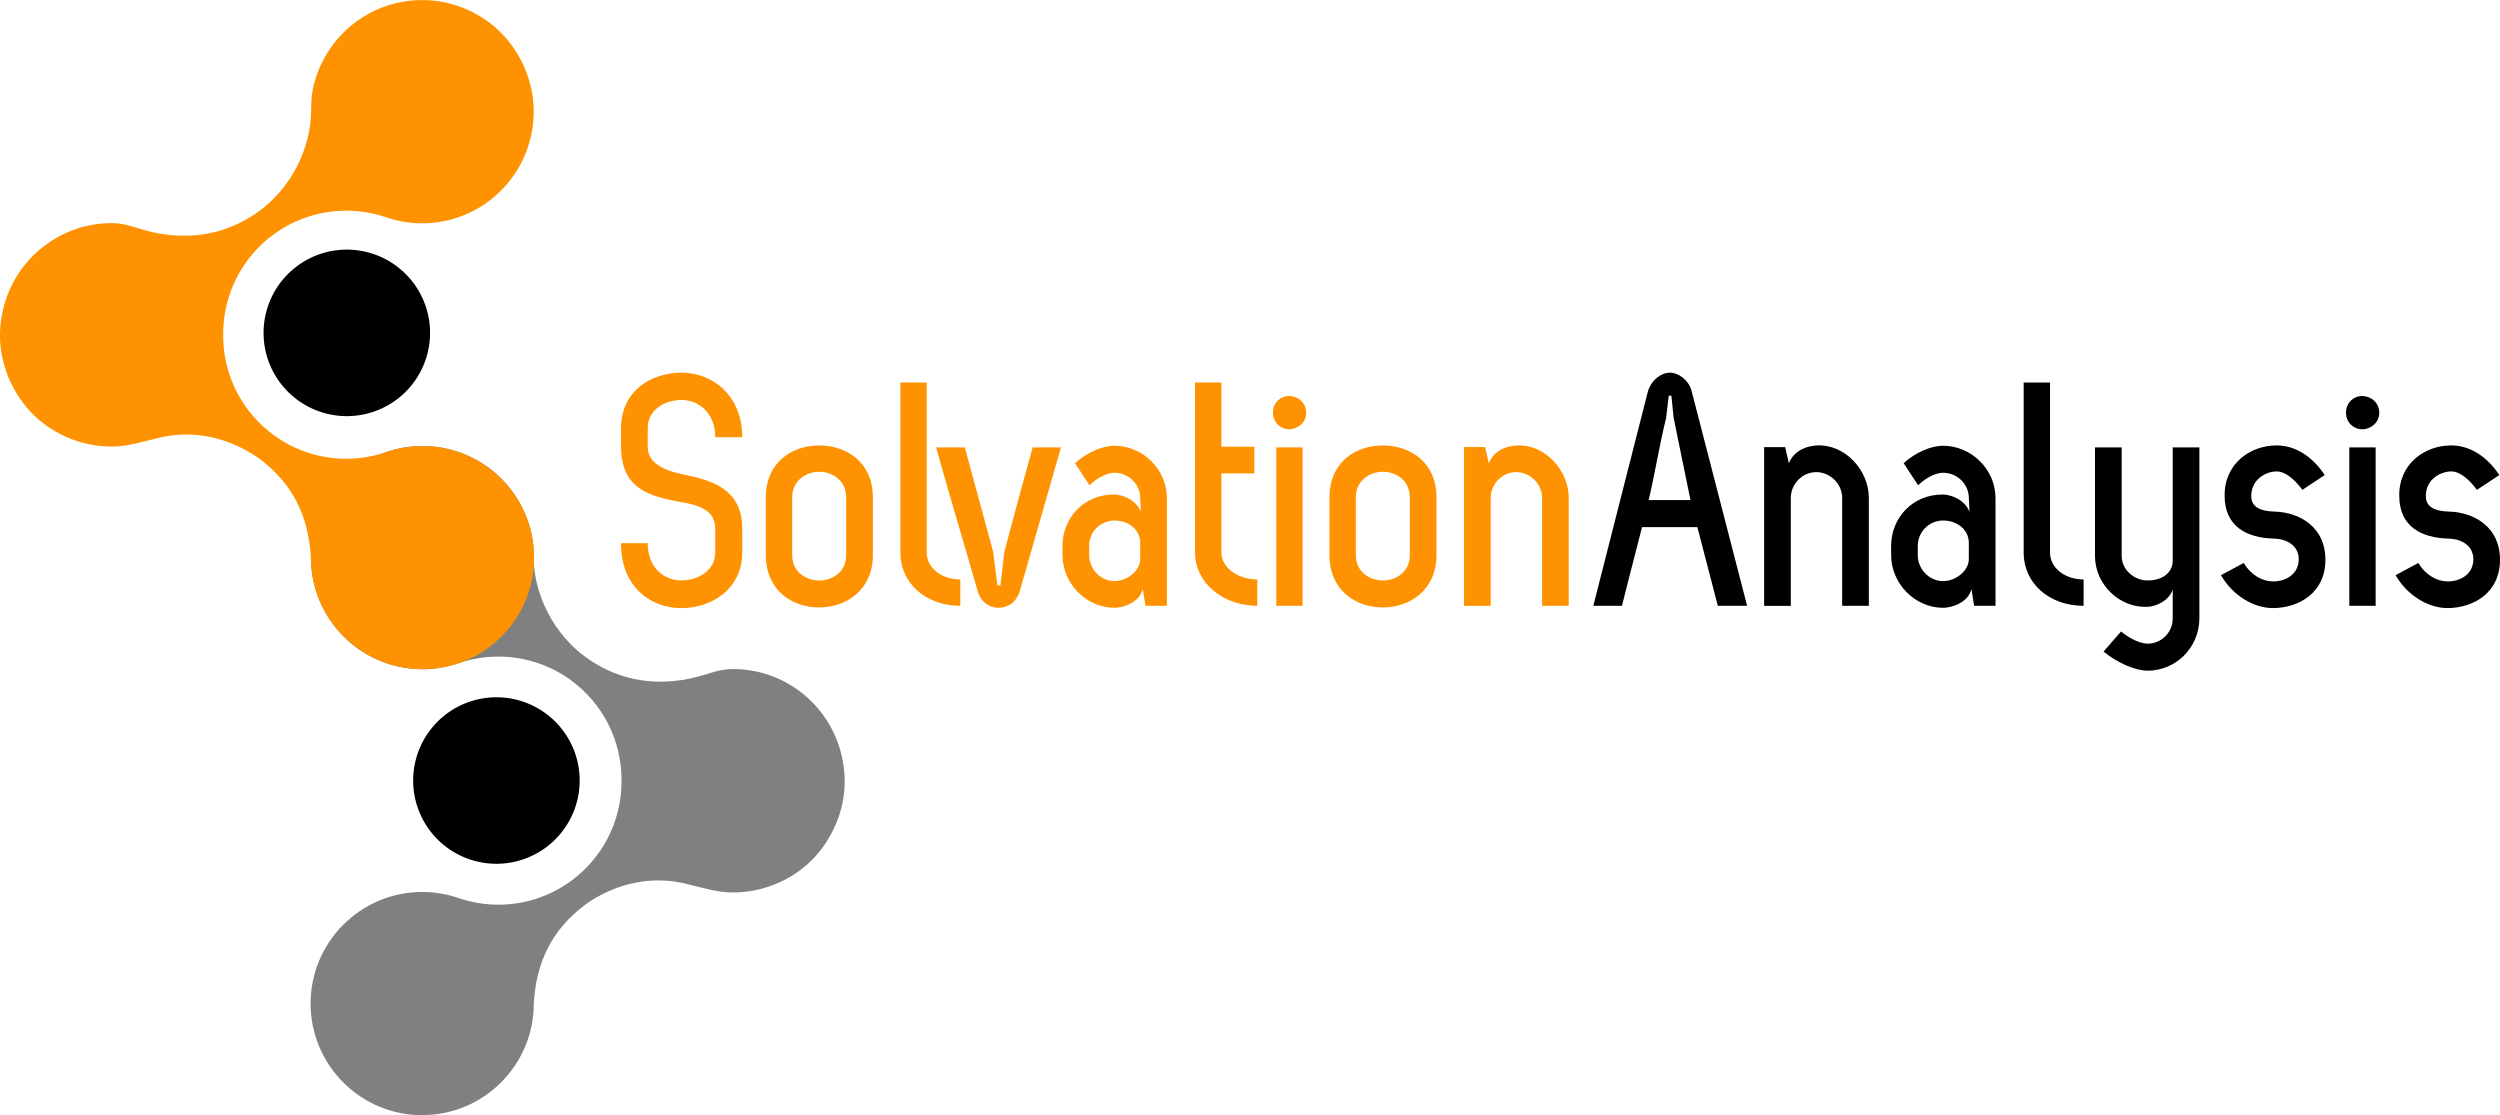 <?xml version="1.0" encoding="UTF-8" standalone="no"?>
<!-- Created with Inkscape (http://www.inkscape.org/) -->

<svg
   width="129.694mm"
   height="57.85mm"
   viewBox="0 0 129.694 57.85"
   version="1.1"
   id="svg1"
   xml:space="preserve"
   xmlns="http://www.w3.org/2000/svg"
   xmlns:svg="http://www.w3.org/2000/svg"><defs
     id="defs1"><style
       id="style1">
      .cls-1, .cls-2 {
        font-family: ZagBold, 'Zag Bold';
        font-size: 96px;
      }

      .cls-3 {
        letter-spacing: -.16em;
      }

      .cls-4 {
        letter-spacing: -.02em;
      }

      .cls-2, .cls-5 {
        fill: #ff9200;
      }

      .cls-6 {
        letter-spacing: 0em;
      }

      .cls-7 {
        fill: gray;
      }

      .cls-7, .cls-5, .cls-8 {
        fill-rule: evenodd;
      }

      .cls-9 {
        letter-spacing: -.03em;
      }
    </style></defs><g
     id="layer1"
     transform="translate(-1580.145,-119.575)"><g
       id="g86"><path
         style="font-size:96px;font-family:ZagBold, 'Zag Bold';baseline-shift:baseline;display:inline;overflow:visible;vector-effect:none;fill:#808080;fill-opacity:1;stroke-width:0.228;stroke-linecap:round;paint-order:stroke fill markers;enable-background:accumulate;stop-color:#000000"
         d="m 1602.047,177.425 c 3.194,0 5.79,-2.598 5.79,-5.789 v -0.021 c 0.133,-2.138 0.929,-3.799 2.666,-5.106 1.099,-0.792 2.454,-1.259 3.775,-1.259 0.571,0 1.084,0.066 1.644,0.221 0.729,0.174 1.462,0.403 2.251,0.403 0.625,0 1.248,-0.103 1.845,-0.303 1.485,-0.5 2.639,-1.506 3.335,-2.908 0.589,-1.185 0.754,-2.457 0.491,-3.717 -0.522,-2.655 -2.868,-4.663 -5.674,-4.663 -0.793,0 -1.211,0.27 -2.205,0.488 -0.559,0.124 -1.156,0.178 -1.721,0.164 -1.344,-0.032 -2.577,-0.455 -3.698,-1.254 -1.665,-1.209 -2.734,-3.262 -2.723,-5.319 0.01,-0.634 -0.066,-1.089 -0.274,-1.707 -0.794,-2.358 -2.998,-3.943 -5.484,-3.944 v 0 c -0.627,2.1e-4 -1.246,0.101 -1.845,0.303 -1.46,0.493 -2.644,1.526 -3.333,2.915 -0.689,1.389 -0.798,2.959 -0.306,4.419 0.794,2.359 3,3.944 5.486,3.944 0.619,0 1.232,-0.101 1.825,-0.297 l 0.114,-0.039 c 0.65,-0.214 1.323,-0.319 1.994,-0.319 1.332,0 2.651,0.417 3.757,1.223 1.661,1.207 2.639,3.141 2.63,5.194 -2e-4,0.054 4e-4,0.108 0,0.162 -0.03,2.02 -1.015,3.909 -2.662,5.092 -1.099,0.792 -2.404,1.2 -3.725,1.2 -0.698,0 -1.401,-0.117 -2.078,-0.349 -0.6,-0.205 -1.23,-0.31 -1.875,-0.31 -3.194,0 -5.79,2.596 -5.79,5.79 0,3.194 2.596,5.789 5.79,5.789 z"
         id="path19" /><path
         style="font-size:96px;font-family:ZagBold, 'Zag Bold';baseline-shift:baseline;display:inline;overflow:visible;vector-effect:none;fill:#ff9200;fill-opacity:1;stroke-width:0.228;stroke-linecap:round;paint-order:stroke fill markers;enable-background:accumulate;stop-color:#000000"
         d="m 1602.063,154.292 c -3.194,0 -5.79,-2.598 -5.79,-5.789 v -0.021 c -0.133,-2.138 -0.929,-3.799 -2.666,-5.106 -1.099,-0.792 -2.455,-1.259 -3.775,-1.259 -0.571,0 -1.083,0.066 -1.644,0.221 -0.729,0.174 -1.462,0.403 -2.251,0.403 -0.625,0 -1.248,-0.103 -1.845,-0.303 -1.485,-0.5 -2.64,-1.506 -3.335,-2.908 -0.589,-1.185 -0.754,-2.457 -0.491,-3.717 0.522,-2.655 2.868,-4.663 5.674,-4.663 0.793,0 1.211,0.27 2.205,0.488 0.559,0.124 1.156,0.178 1.721,0.164 1.344,-0.032 2.577,-0.455 3.698,-1.254 1.665,-1.209 2.734,-3.262 2.723,-5.319 0,-0.634 0.066,-1.089 0.274,-1.707 0.794,-2.358 2.998,-3.943 5.484,-3.944 v 0 c 0.627,2.1e-4 1.246,0.101 1.845,0.303 1.46,0.493 2.644,1.526 3.333,2.915 0.689,1.389 0.798,2.959 0.306,4.419 -0.794,2.359 -3,3.944 -5.486,3.944 -0.62,0 -1.232,-0.101 -1.825,-0.297 l -0.114,-0.039 c -0.65,-0.214 -1.323,-0.319 -1.994,-0.319 -1.332,0 -2.651,0.417 -3.757,1.223 -1.661,1.207 -2.639,3.141 -2.63,5.194 2e-4,0.054 -5e-4,0.108 0,0.162 0.03,2.02 1.015,3.909 2.662,5.092 1.099,0.792 2.404,1.2 3.725,1.2 0.698,0 1.401,-0.117 2.078,-0.349 0.6,-0.205 1.23,-0.31 1.875,-0.31 3.193,0 5.79,2.596 5.79,5.79 0,3.194 -2.596,5.789 -5.79,5.789 z"
         id="path20" /><g
         id="text21"
         style="font-size:17.085px;line-height:0.8;font-family:'Zag Bold';-inkscape-font-specification:'Zag Bold, Normal';text-align:end;letter-spacing:-0.178px;text-anchor:end;fill:#ff9200;stroke:#ff00ff;stroke-width:0.178;stroke-linecap:round;stroke-linejoin:round;paint-order:stroke fill markers"
         aria-label="SolvationAnalysis"><path
           style="text-align:start;text-anchor:start;stroke:none"
           d="m 1612.364,141.777 v 0.991 c 0.017,2.204 1.52,2.546 3.007,2.836 0.923,0.154 1.879,0.376 1.879,1.401 v 1.23 c 0,0.94 -0.888,1.452 -1.76,1.452 -0.888,0 -1.743,-0.649 -1.743,-1.931 h -1.384 c -0.017,2.221 1.504,3.366 3.127,3.366 1.555,0 3.161,-0.974 3.161,-2.887 v -1.23 c 0,-2.084 -1.606,-2.511 -2.99,-2.802 -0.837,-0.171 -1.913,-0.495 -1.913,-1.435 v -0.991 c 0,-0.94 0.871,-1.452 1.76,-1.452 0.871,0 1.743,0.666 1.743,1.931 h 1.401 c 0,-2.204 -1.589,-3.349 -3.144,-3.349 -1.606,0 -3.144,0.974 -3.144,2.87 z m 13.063,3.605 c 0,-1.845 -1.384,-2.699 -2.785,-2.699 -1.384,0 -2.768,0.854 -2.768,2.699 v 2.99 c 0,1.828 1.367,2.716 2.768,2.716 1.384,0 2.785,-0.888 2.785,-2.716 z m -1.384,2.99 c 0,0.871 -0.701,1.316 -1.401,1.316 -0.683,0 -1.401,-0.444 -1.401,-1.316 v -2.99 c 0,-0.871 0.718,-1.333 1.401,-1.333 0.7,0 1.401,0.461 1.401,1.333 z m 4.179,-0.137 v -8.816 h -1.367 v 8.816 c 0,1.623 1.35,2.768 3.109,2.768 v -1.367 c -0.991,0 -1.743,-0.615 -1.743,-1.401 z m 0.488,-5.45 c 0.393,1.435 0.905,3.161 1.333,4.63 0.273,0.957 0.564,1.896 0.82,2.819 v -0.017 c 0.137,0.581 0.615,0.888 1.076,0.888 0.495,0 0.94,-0.29 1.111,-0.871 l 2.136,-7.449 h -1.469 c -0.513,1.845 -0.974,3.537 -1.469,5.416 l -0.205,1.743 h -0.154 l -0.222,-1.743 -1.469,-5.416 z m 9.253,8.32 c 0.427,0 1.298,-0.256 1.469,-0.974 l 0.137,0.871 h 1.111 v -5.587 c 0,-1.503 -1.264,-2.716 -2.716,-2.716 -0.666,0 -1.469,0.376 -2.05,0.905 l 0.752,1.145 c 0.461,-0.444 0.957,-0.649 1.298,-0.649 0.735,0 1.333,0.598 1.333,1.316 l 0.034,0.718 c -0.188,-0.547 -0.854,-0.905 -1.401,-0.905 -1.572,0 -2.665,1.23 -2.665,2.665 v 0.478 c 0,1.469 1.23,2.734 2.699,2.734 z m -1.315,-2.734 v -0.478 c 0,-0.735 0.598,-1.316 1.315,-1.316 0.735,0 1.333,0.478 1.333,1.162 v 0.837 c 0,0.615 -0.683,1.145 -1.333,1.145 -0.718,0 -1.315,-0.615 -1.315,-1.35 z m 6.861,-5.621 v -3.332 h -1.367 v 8.816 c 0,1.623 1.503,2.768 3.229,2.768 v -1.367 c -1.008,0 -1.862,-0.615 -1.862,-1.401 v -4.1 h 1.708 v -1.384 z m 3.512,-2.631 c -0.444,0 -0.837,0.342 -0.837,0.871 0,0.495 0.393,0.854 0.837,0.854 0.461,0 0.888,-0.359 0.888,-0.854 0,-0.53 -0.427,-0.871 -0.888,-0.871 z m 0.7,2.665 h -1.367 v 8.218 h 1.367 z m 6.946,2.597 c 0,-1.845 -1.384,-2.699 -2.785,-2.699 -1.384,0 -2.768,0.854 -2.768,2.699 v 2.99 c 0,1.828 1.367,2.716 2.768,2.716 1.384,0 2.785,-0.888 2.785,-2.716 z m -1.384,2.99 c 0,0.871 -0.7,1.316 -1.401,1.316 -0.683,0 -1.401,-0.444 -1.401,-1.316 v -2.99 c 0,-0.871 0.718,-1.333 1.401,-1.333 0.701,0 1.401,0.461 1.401,1.333 z m 5.511,-4.305 c 0.735,0 1.35,0.615 1.35,1.333 v 5.604 h 1.384 v -5.604 c 0,-1.418 -1.23,-2.802 -2.716,-2.716 -0.461,0.034 -1.128,0.205 -1.435,0.923 l -0.188,-0.837 h -1.093 v 8.235 h 1.384 v -5.604 c 0,-0.718 0.598,-1.333 1.315,-1.333 z"
           id="path53" /><path
           style="text-align:start;text-anchor:start;fill:#000000;stroke:none"
           d="m 1669.261,151.003 h 1.52 l -2.887,-11.173 c -0.154,-0.547 -0.683,-0.923 -1.111,-0.923 -0.444,0 -0.94,0.342 -1.145,0.957 l -2.836,11.139 h 1.486 c 0.154,-0.632 0.376,-1.486 1.042,-4.083 h 2.87 z m -3.588,-5.484 c 0.325,-1.367 0.564,-2.887 0.905,-4.254 l 0.137,-1.162 h 0.137 l 0.12,1.162 0.871,4.254 z m 8.689,-1.452 c 0.735,0 1.35,0.615 1.35,1.333 v 5.604 h 1.384 v -5.604 c 0,-1.418 -1.23,-2.802 -2.716,-2.716 -0.461,0.034 -1.128,0.205 -1.435,0.923 l -0.188,-0.837 h -1.093 v 8.235 h 1.384 v -5.604 c 0,-0.718 0.598,-1.333 1.315,-1.333 z m 6.588,7.039 c 0.427,0 1.298,-0.256 1.469,-0.974 l 0.137,0.871 h 1.111 v -5.587 c 0,-1.503 -1.264,-2.716 -2.716,-2.716 -0.666,0 -1.469,0.376 -2.05,0.905 l 0.752,1.145 c 0.461,-0.444 0.957,-0.649 1.298,-0.649 0.735,0 1.333,0.598 1.333,1.316 l 0.034,0.718 c -0.188,-0.547 -0.854,-0.905 -1.401,-0.905 -1.572,0 -2.665,1.23 -2.665,2.665 v 0.478 c 0,1.469 1.23,2.734 2.699,2.734 z m -1.316,-2.734 v -0.478 c 0,-0.735 0.598,-1.316 1.316,-1.316 0.735,0 1.333,0.478 1.333,1.162 v 0.837 c 0,0.615 -0.683,1.145 -1.333,1.145 -0.718,0 -1.316,-0.615 -1.316,-1.35 z m 6.861,-0.137 v -8.816 h -1.367 v 8.816 c 0,1.623 1.35,2.768 3.109,2.768 v -1.367 c -0.991,0 -1.743,-0.615 -1.743,-1.401 z m 7.749,3.434 v -8.884 h -1.384 v 5.877 c 0,0.666 -0.598,1.025 -1.281,1.025 -0.718,0.017 -1.367,-0.564 -1.367,-1.264 v -5.638 h -1.384 v 5.638 c 0,1.486 1.298,2.716 2.751,2.631 0.342,-0.017 1.059,-0.256 1.281,-0.888 v 1.503 c 0,0.718 -0.598,1.298 -1.298,1.298 -0.359,0 -0.905,-0.239 -1.384,-0.632 l -0.905,1.042 c 0.683,0.564 1.623,0.991 2.289,0.991 1.435,0 2.665,-1.162 2.682,-2.699 z m 6.502,-7.449 c -0.7,-1.059 -1.623,-1.538 -2.494,-1.538 -1.367,0 -2.716,0.94 -2.699,2.614 0,1.589 1.145,2.187 2.563,2.221 0.666,0.017 1.281,0.359 1.281,1.076 0,0.752 -0.649,1.145 -1.333,1.145 -0.53,0 -1.128,-0.308 -1.52,-0.957 l -1.179,0.632 c 0.632,1.111 1.76,1.708 2.682,1.708 1.367,0 2.751,-0.803 2.734,-2.529 0,-1.64 -1.298,-2.443 -2.648,-2.477 -0.666,-0.017 -1.213,-0.205 -1.196,-0.82 0,-0.359 0.137,-0.632 0.308,-0.82 0.256,-0.273 0.632,-0.444 1.025,-0.444 0.376,0 0.871,0.342 1.316,0.957 z m 1.941,-4.1 c -0.444,0 -0.837,0.342 -0.837,0.871 0,0.495 0.393,0.854 0.837,0.854 0.461,0 0.888,-0.359 0.888,-0.854 0,-0.53 -0.427,-0.871 -0.888,-0.871 z m 0.701,2.665 h -1.367 v 8.218 h 1.367 z m 6.417,1.435 c -0.701,-1.059 -1.623,-1.538 -2.494,-1.538 -1.367,0 -2.716,0.94 -2.699,2.614 0,1.589 1.145,2.187 2.563,2.221 0.666,0.017 1.281,0.359 1.281,1.076 0,0.752 -0.649,1.145 -1.333,1.145 -0.53,0 -1.128,-0.308 -1.521,-0.957 l -1.179,0.632 c 0.632,1.111 1.76,1.708 2.682,1.708 1.367,0 2.751,-0.803 2.733,-2.529 0,-1.64 -1.298,-2.443 -2.648,-2.477 -0.666,-0.017 -1.213,-0.205 -1.196,-0.82 0,-0.359 0.137,-0.632 0.307,-0.82 0.256,-0.273 0.632,-0.444 1.025,-0.444 0.376,0 0.871,0.342 1.315,0.957 z"
           id="path56" /></g><path
         style="baseline-shift:baseline;display:inline;overflow:visible;vector-effect:none;fill:#000000;fill-opacity:1;stroke-width:0.189;paint-order:stroke fill markers;enable-background:accumulate;stop-color:#000000"
         d="m 1598.137,141.163 a 4.319,4.319 0 0 0 4.319,-4.319 4.319,4.319 0 0 0 -4.319,-4.319 4.319,4.319 0 0 0 -4.319,4.319 4.319,4.319 0 0 0 4.319,4.319 z"
         id="path21" /><path
         style="baseline-shift:baseline;display:inline;overflow:visible;vector-effect:none;fill:#000000;fill-opacity:1;stroke-width:0.189;paint-order:stroke fill markers;enable-background:accumulate;stop-color:#000000"
         d="m 1605.898,164.386 a 4.319,4.319 0 0 0 4.319,-4.319 4.319,4.319 0 0 0 -4.319,-4.319 4.319,4.319 0 0 0 -4.319,4.319 4.319,4.319 0 0 0 4.319,4.319 z"
         id="path30" /></g></g></svg>

